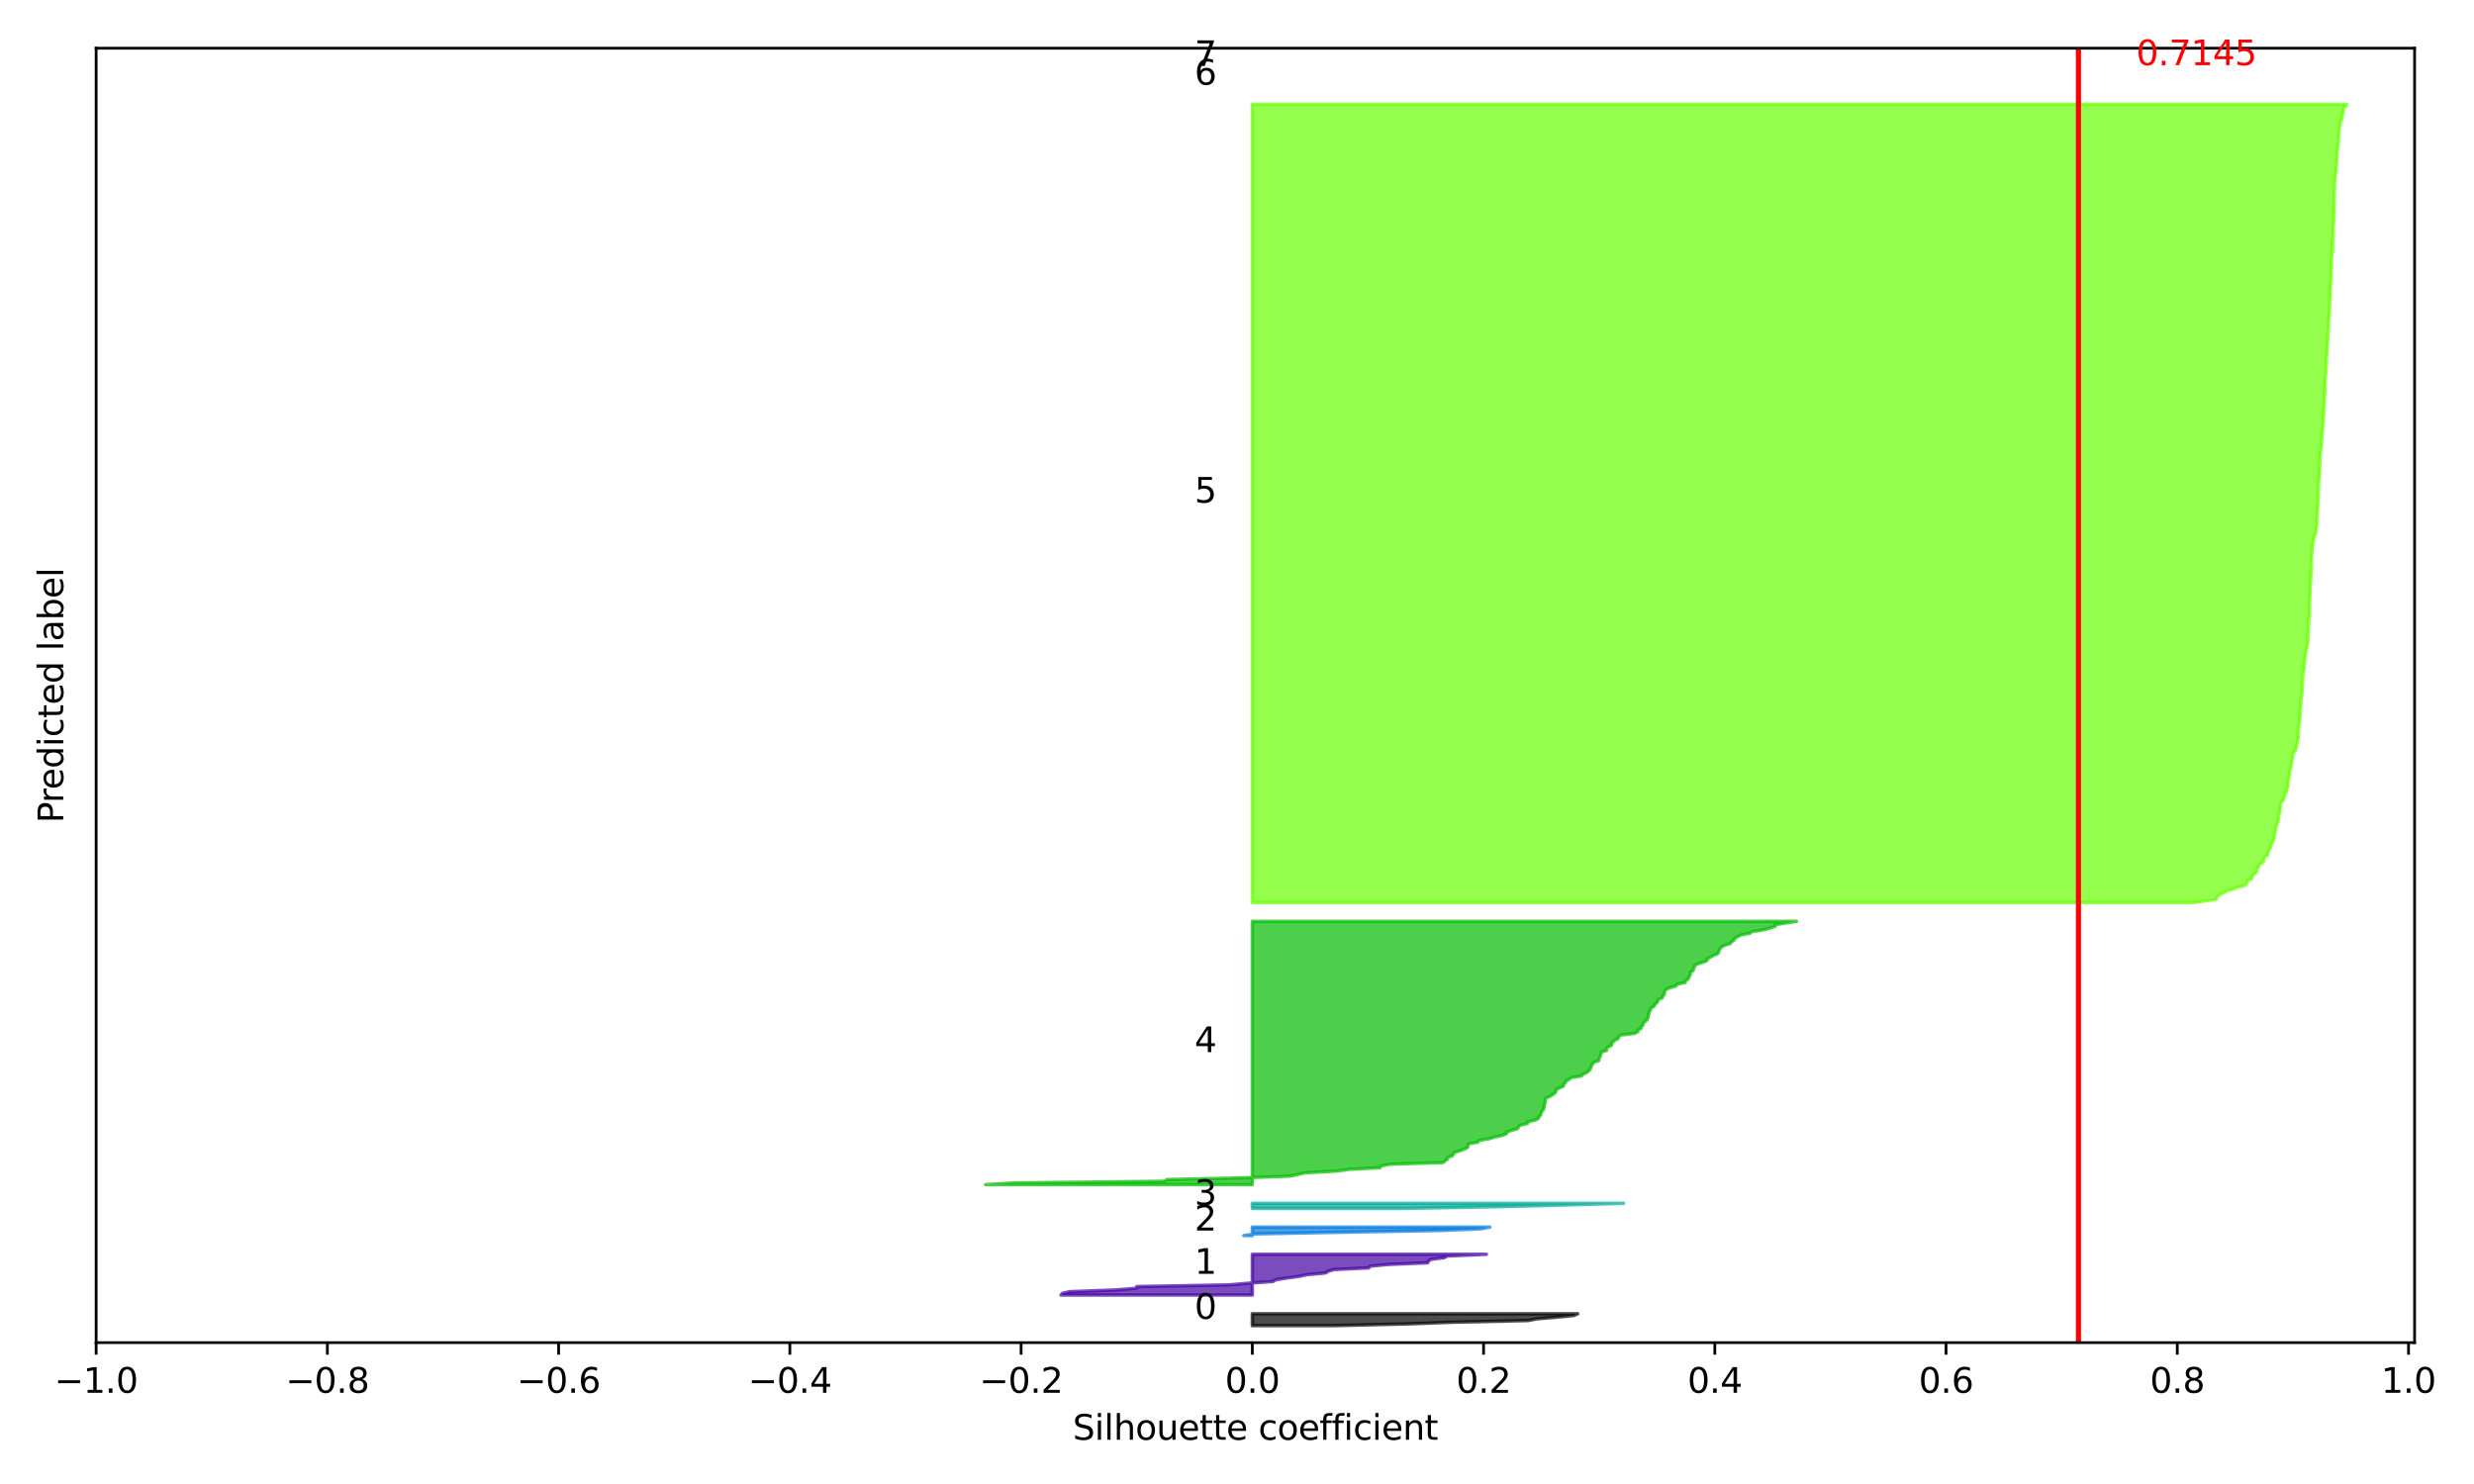 <?xml version="1.0" encoding="utf-8" standalone="no"?>
<!DOCTYPE svg PUBLIC "-//W3C//DTD SVG 1.1//EN"
  "http://www.w3.org/Graphics/SVG/1.1/DTD/svg11.dtd">
<svg xmlns:xlink="http://www.w3.org/1999/xlink" width="720pt" height="432pt" viewBox="0 0 720 432" xmlns="http://www.w3.org/2000/svg" version="1.1">
 <defs>
  <style type="text/css">*{stroke-linejoin: round; stroke-linecap: butt}</style>
 </defs>
 <g id="figure_1">
  <g id="patch_1">
   <path d="M 0 432 
L 720 432 
L 720 0 
L 0 0 
z
" style="fill: #ffffff"/>
  </g>
  <g id="axes_1">
   <g id="patch_2">
    <path d="M 27.978 390.844 
L 702.708 390.844 
L 702.708 14.033 
L 27.978 14.033 
z
" style="fill: #ffffff"/>
   </g>
   <g id="PolyCollection_1">
    <defs>
     <path id="m5c7cb64090" d="M 388.139 -46.101 
L 364.461 -46.101 
L 364.461 -46.596 
L 364.461 -47.09 
L 364.461 -47.585 
L 364.461 -48.079 
L 364.461 -48.574 
L 364.461 -49.068 
L 364.461 -49.563 
L 459.148 -49.563 
L 459.148 -49.563 
L 458.047 -49.068 
L 453.133 -48.574 
L 447.217 -48.079 
L 444.708 -47.585 
L 422.562 -47.09 
L 409.47 -46.596 
L 388.139 -46.101 
z
" style="stroke: #000000; stroke-opacity: 0.7"/>
    </defs>
    <g clip-path="url(#p68d37e7cca)">
     <use xlink:href="#m5c7cb64090" x="0" y="432" style="fill-opacity: 0.7; stroke: #000000; stroke-opacity: 0.7"/>
    </g>
   </g>
   <g id="PolyCollection_2">
    <defs>
     <path id="m900f502c5c" d="M 308.794 -55.002 
L 364.461 -55.002 
L 364.461 -55.497 
L 364.461 -55.991 
L 364.461 -56.486 
L 364.461 -56.98 
L 364.461 -57.475 
L 364.461 -57.969 
L 364.461 -58.464 
L 364.461 -58.958 
L 364.461 -59.453 
L 364.461 -59.947 
L 364.461 -60.442 
L 364.461 -60.936 
L 364.461 -61.431 
L 364.461 -61.925 
L 364.461 -62.42 
L 364.461 -62.914 
L 364.461 -63.409 
L 364.461 -63.903 
L 364.461 -64.398 
L 364.461 -64.892 
L 364.461 -65.387 
L 364.461 -65.881 
L 364.461 -66.376 
L 364.461 -66.87 
L 432.574 -66.87 
L 432.574 -66.87 
L 421.274 -66.376 
L 420.268 -65.881 
L 416.386 -65.387 
L 415.741 -64.892 
L 415.489 -64.398 
L 404.043 -63.903 
L 398.69 -63.409 
L 398.35 -62.914 
L 388.159 -62.42 
L 386.528 -61.925 
L 385.725 -61.431 
L 380.353 -60.936 
L 378.076 -60.442 
L 374.383 -59.947 
L 371.278 -59.453 
L 370.485 -58.958 
L 363.481 -58.464 
L 357.612 -57.969 
L 330.838 -57.475 
L 330.735 -56.98 
L 324.531 -56.486 
L 311.249 -55.991 
L 309.179 -55.497 
L 308.794 -55.002 
z
" style="stroke: #4300a2; stroke-opacity: 0.7"/>
    </defs>
    <g clip-path="url(#p68d37e7cca)">
     <use xlink:href="#m900f502c5c" x="0" y="432" style="fill: #4300a2; fill-opacity: 0.7; stroke: #4300a2; stroke-opacity: 0.7"/>
    </g>
   </g>
   <g id="PolyCollection_3">
    <defs>
     <path id="m934e9e444d" d="M 361.975 -72.31 
L 364.461 -72.31 
L 364.461 -72.804 
L 364.461 -73.299 
L 364.461 -73.793 
L 364.461 -74.288 
L 364.461 -74.782 
L 433.589 -74.782 
L 433.589 -74.782 
L 430.953 -74.288 
L 418.756 -73.793 
L 391.333 -73.299 
L 365.29 -72.804 
L 361.975 -72.31 
z
" style="stroke: #0078dd; stroke-opacity: 0.7"/>
    </defs>
    <g clip-path="url(#p68d37e7cca)">
     <use xlink:href="#m934e9e444d" x="0" y="432" style="fill: #0078dd; fill-opacity: 0.7; stroke: #0078dd; stroke-opacity: 0.7"/>
    </g>
   </g>
   <g id="PolyCollection_4">
    <defs>
     <path id="mf4ac797270" d="M 408.771 -80.222 
L 364.461 -80.222 
L 364.461 -80.716 
L 364.461 -81.211 
L 364.461 -81.705 
L 472.508 -81.705 
L 472.508 -81.705 
L 455.171 -81.211 
L 435.684 -80.716 
L 408.771 -80.222 
z
" style="stroke: #00aa98; stroke-opacity: 0.7"/>
    </defs>
    <g clip-path="url(#p68d37e7cca)">
     <use xlink:href="#mf4ac797270" x="0" y="432" style="fill: #00aa98; fill-opacity: 0.7; stroke: #00aa98; stroke-opacity: 0.7"/>
    </g>
   </g>
   <g id="PolyCollection_5">
    <defs>
     <path id="m59b4a20414" d="M 286.836 -87.145 
L 364.461 -87.145 
L 364.461 -87.639 
L 364.461 -88.134 
L 364.461 -88.628 
L 364.461 -89.123 
L 364.461 -89.617 
L 364.461 -90.112 
L 364.461 -90.606 
L 364.461 -91.101 
L 364.461 -91.595 
L 364.461 -92.09 
L 364.461 -92.584 
L 364.461 -93.079 
L 364.461 -93.573 
L 364.461 -94.068 
L 364.461 -94.562 
L 364.461 -95.057 
L 364.461 -95.551 
L 364.461 -96.046 
L 364.461 -96.54 
L 364.461 -97.035 
L 364.461 -97.529 
L 364.461 -98.024 
L 364.461 -98.519 
L 364.461 -99.013 
L 364.461 -99.508 
L 364.461 -100.002 
L 364.461 -100.497 
L 364.461 -100.991 
L 364.461 -101.486 
L 364.461 -101.98 
L 364.461 -102.475 
L 364.461 -102.969 
L 364.461 -103.464 
L 364.461 -103.958 
L 364.461 -104.453 
L 364.461 -104.947 
L 364.461 -105.442 
L 364.461 -105.936 
L 364.461 -106.431 
L 364.461 -106.925 
L 364.461 -107.42 
L 364.461 -107.914 
L 364.461 -108.409 
L 364.461 -108.903 
L 364.461 -109.398 
L 364.461 -109.892 
L 364.461 -110.387 
L 364.461 -110.881 
L 364.461 -111.376 
L 364.461 -111.87 
L 364.461 -112.365 
L 364.461 -112.859 
L 364.461 -113.354 
L 364.461 -113.848 
L 364.461 -114.343 
L 364.461 -114.837 
L 364.461 -115.332 
L 364.461 -115.826 
L 364.461 -116.321 
L 364.461 -116.815 
L 364.461 -117.31 
L 364.461 -117.804 
L 364.461 -118.299 
L 364.461 -118.793 
L 364.461 -119.288 
L 364.461 -119.782 
L 364.461 -120.277 
L 364.461 -120.771 
L 364.461 -121.266 
L 364.461 -121.76 
L 364.461 -122.255 
L 364.461 -122.749 
L 364.461 -123.244 
L 364.461 -123.738 
L 364.461 -124.233 
L 364.461 -124.727 
L 364.461 -125.222 
L 364.461 -125.716 
L 364.461 -126.211 
L 364.461 -126.705 
L 364.461 -127.2 
L 364.461 -127.694 
L 364.461 -128.189 
L 364.461 -128.683 
L 364.461 -129.178 
L 364.461 -129.672 
L 364.461 -130.167 
L 364.461 -130.661 
L 364.461 -131.156 
L 364.461 -131.65 
L 364.461 -132.145 
L 364.461 -132.639 
L 364.461 -133.134 
L 364.461 -133.628 
L 364.461 -134.123 
L 364.461 -134.617 
L 364.461 -135.112 
L 364.461 -135.606 
L 364.461 -136.101 
L 364.461 -136.595 
L 364.461 -137.09 
L 364.461 -137.584 
L 364.461 -138.079 
L 364.461 -138.573 
L 364.461 -139.068 
L 364.461 -139.562 
L 364.461 -140.057 
L 364.461 -140.551 
L 364.461 -141.046 
L 364.461 -141.54 
L 364.461 -142.035 
L 364.461 -142.529 
L 364.461 -143.024 
L 364.461 -143.518 
L 364.461 -144.013 
L 364.461 -144.507 
L 364.461 -145.002 
L 364.461 -145.496 
L 364.461 -145.991 
L 364.461 -146.485 
L 364.461 -146.98 
L 364.461 -147.474 
L 364.461 -147.969 
L 364.461 -148.463 
L 364.461 -148.958 
L 364.461 -149.452 
L 364.461 -149.947 
L 364.461 -150.441 
L 364.461 -150.936 
L 364.461 -151.43 
L 364.461 -151.925 
L 364.461 -152.419 
L 364.461 -152.914 
L 364.461 -153.408 
L 364.461 -153.903 
L 364.461 -154.397 
L 364.461 -154.892 
L 364.461 -155.386 
L 364.461 -155.881 
L 364.461 -156.375 
L 364.461 -156.87 
L 364.461 -157.364 
L 364.461 -157.859 
L 364.461 -158.353 
L 364.461 -158.848 
L 364.461 -159.342 
L 364.461 -159.837 
L 364.461 -160.331 
L 364.461 -160.826 
L 364.461 -161.32 
L 364.461 -161.815 
L 364.461 -162.309 
L 364.461 -162.804 
L 364.461 -163.298 
L 364.461 -163.793 
L 522.827 -163.793 
L 522.827 -163.793 
L 519.628 -163.298 
L 516.637 -162.804 
L 516.61 -162.309 
L 515.089 -161.815 
L 513.263 -161.32 
L 509.894 -160.826 
L 509.227 -160.331 
L 506.716 -159.837 
L 505.668 -159.342 
L 504.887 -158.848 
L 504.728 -158.353 
L 503.885 -157.859 
L 503.617 -157.364 
L 502.105 -156.87 
L 501.083 -156.375 
L 500.641 -155.881 
L 500.279 -155.386 
L 500.249 -154.892 
L 499.919 -154.397 
L 498.715 -153.903 
L 497.813 -153.408 
L 496.858 -152.914 
L 496.834 -152.419 
L 495.717 -151.925 
L 494.08 -151.43 
L 493.171 -150.936 
L 493.099 -150.441 
L 492.851 -149.947 
L 492.755 -149.452 
L 491.977 -148.958 
L 491.94 -148.463 
L 491.792 -147.969 
L 491.495 -147.474 
L 491.263 -146.98 
L 490.479 -146.485 
L 490.431 -145.991 
L 488.027 -145.496 
L 487.801 -145.002 
L 486.133 -144.507 
L 484.905 -144.013 
L 484.566 -143.518 
L 484.394 -143.024 
L 484.373 -142.529 
L 483.914 -142.035 
L 483.789 -141.54 
L 482.642 -141.046 
L 482.451 -140.551 
L 482.146 -140.057 
L 481.531 -139.562 
L 481.398 -139.068 
L 480.462 -138.573 
L 480.382 -138.079 
L 480.047 -137.584 
L 479.92 -137.09 
L 479.763 -136.595 
L 479.679 -136.101 
L 479.517 -135.606 
L 479.308 -135.112 
L 478.697 -134.617 
L 478.298 -134.123 
L 478.172 -133.628 
L 477.628 -133.134 
L 477.623 -132.639 
L 476.686 -132.145 
L 476.675 -131.65 
L 475.667 -131.156 
L 471.508 -130.661 
L 471.115 -130.167 
L 470.892 -129.672 
L 469.975 -129.178 
L 469.387 -128.683 
L 469.062 -128.189 
L 468.993 -127.694 
L 467.891 -127.2 
L 467.571 -126.705 
L 467.565 -126.211 
L 466.024 -125.716 
L 465.904 -125.222 
L 465.791 -124.727 
L 465.578 -124.233 
L 465.368 -123.738 
L 465.283 -123.244 
L 463.816 -122.749 
L 463.442 -122.255 
L 463.214 -121.76 
L 462.94 -121.266 
L 462.814 -120.771 
L 462.362 -120.277 
L 461.768 -119.782 
L 460.663 -119.288 
L 460.303 -118.793 
L 457.218 -118.299 
L 456.704 -117.804 
L 455.722 -117.31 
L 455.609 -116.815 
L 455.074 -116.321 
L 455.007 -115.826 
L 453.9 -115.332 
L 452.938 -114.837 
L 452.778 -114.343 
L 452.582 -113.848 
L 451.89 -113.354 
L 451.118 -112.859 
L 449.98 -112.365 
L 449.717 -111.87 
L 449.711 -111.376 
L 449.627 -110.881 
L 449.463 -110.387 
L 449.432 -109.892 
L 449.281 -109.398 
L 449.126 -108.903 
L 448.655 -108.409 
L 448.483 -107.914 
L 448.37 -107.42 
L 447.858 -106.925 
L 447.747 -106.431 
L 446.814 -105.936 
L 444.628 -105.442 
L 444.526 -104.947 
L 442.407 -104.453 
L 441.964 -103.958 
L 441.677 -103.464 
L 440.016 -102.969 
L 438.512 -102.475 
L 438.484 -101.98 
L 437.212 -101.486 
L 434.866 -100.991 
L 433.378 -100.497 
L 430.291 -100.002 
L 430.14 -99.508 
L 427.38 -99.013 
L 427.253 -98.519 
L 427.129 -98.024 
L 426.245 -97.529 
L 425.001 -97.035 
L 423.338 -96.54 
L 422.998 -96.046 
L 422.677 -95.551 
L 421.293 -95.057 
L 421.219 -94.562 
L 420.579 -94.068 
L 419.932 -93.573 
L 404.448 -93.079 
L 401.841 -92.584 
L 401.646 -92.09 
L 392.598 -91.595 
L 389.091 -91.101 
L 379.897 -90.606 
L 377.675 -90.112 
L 375.258 -89.617 
L 361.708 -89.123 
L 339.726 -88.628 
L 338.707 -88.134 
L 294.743 -87.639 
L 286.836 -87.145 
z
" style="stroke: #00bc00; stroke-opacity: 0.7"/>
    </defs>
    <g clip-path="url(#p68d37e7cca)">
     <use xlink:href="#m59b4a20414" x="0" y="432" style="fill: #00bc00; fill-opacity: 0.7; stroke: #00bc00; stroke-opacity: 0.7"/>
    </g>
   </g>
   <g id="PolyCollection_6">
    <defs>
     <path id="mb92b5b746e" d="M 638.19 -169.232 
L 364.461 -169.232 
L 364.461 -169.727 
L 364.461 -170.221 
L 364.461 -170.716 
L 364.461 -171.21 
L 364.461 -171.705 
L 364.461 -172.199 
L 364.461 -172.694 
L 364.461 -173.188 
L 364.461 -173.683 
L 364.461 -174.177 
L 364.461 -174.672 
L 364.461 -175.166 
L 364.461 -175.661 
L 364.461 -176.155 
L 364.461 -176.65 
L 364.461 -177.144 
L 364.461 -177.639 
L 364.461 -178.133 
L 364.461 -178.628 
L 364.461 -179.122 
L 364.461 -179.617 
L 364.461 -180.111 
L 364.461 -180.606 
L 364.461 -181.1 
L 364.461 -181.595 
L 364.461 -182.089 
L 364.461 -182.584 
L 364.461 -183.078 
L 364.461 -183.573 
L 364.461 -184.067 
L 364.461 -184.562 
L 364.461 -185.056 
L 364.461 -185.551 
L 364.461 -186.045 
L 364.461 -186.54 
L 364.461 -187.034 
L 364.461 -187.529 
L 364.461 -188.023 
L 364.461 -188.518 
L 364.461 -189.012 
L 364.461 -189.507 
L 364.461 -190.001 
L 364.461 -190.496 
L 364.461 -190.99 
L 364.461 -191.485 
L 364.461 -191.979 
L 364.461 -192.474 
L 364.461 -192.968 
L 364.461 -193.463 
L 364.461 -193.957 
L 364.461 -194.452 
L 364.461 -194.946 
L 364.461 -195.441 
L 364.461 -195.935 
L 364.461 -196.43 
L 364.461 -196.924 
L 364.461 -197.419 
L 364.461 -197.913 
L 364.461 -198.408 
L 364.461 -198.902 
L 364.461 -199.397 
L 364.461 -199.891 
L 364.461 -200.386 
L 364.461 -200.88 
L 364.461 -201.375 
L 364.461 -201.869 
L 364.461 -202.364 
L 364.461 -202.858 
L 364.461 -203.353 
L 364.461 -203.847 
L 364.461 -204.342 
L 364.461 -204.836 
L 364.461 -205.331 
L 364.461 -205.825 
L 364.461 -206.32 
L 364.461 -206.814 
L 364.461 -207.309 
L 364.461 -207.803 
L 364.461 -208.298 
L 364.461 -208.792 
L 364.461 -209.287 
L 364.461 -209.781 
L 364.461 -210.276 
L 364.461 -210.77 
L 364.461 -211.265 
L 364.461 -211.76 
L 364.461 -212.254 
L 364.461 -212.749 
L 364.461 -213.243 
L 364.461 -213.738 
L 364.461 -214.232 
L 364.461 -214.727 
L 364.461 -215.221 
L 364.461 -215.716 
L 364.461 -216.21 
L 364.461 -216.705 
L 364.461 -217.199 
L 364.461 -217.694 
L 364.461 -218.188 
L 364.461 -218.683 
L 364.461 -219.177 
L 364.461 -219.672 
L 364.461 -220.166 
L 364.461 -220.661 
L 364.461 -221.155 
L 364.461 -221.65 
L 364.461 -222.144 
L 364.461 -222.639 
L 364.461 -223.133 
L 364.461 -223.628 
L 364.461 -224.122 
L 364.461 -224.617 
L 364.461 -225.111 
L 364.461 -225.606 
L 364.461 -226.1 
L 364.461 -226.595 
L 364.461 -227.089 
L 364.461 -227.584 
L 364.461 -228.078 
L 364.461 -228.573 
L 364.461 -229.067 
L 364.461 -229.562 
L 364.461 -230.056 
L 364.461 -230.551 
L 364.461 -231.045 
L 364.461 -231.54 
L 364.461 -232.034 
L 364.461 -232.529 
L 364.461 -233.023 
L 364.461 -233.518 
L 364.461 -234.012 
L 364.461 -234.507 
L 364.461 -235.001 
L 364.461 -235.496 
L 364.461 -235.99 
L 364.461 -236.485 
L 364.461 -236.979 
L 364.461 -237.474 
L 364.461 -237.968 
L 364.461 -238.463 
L 364.461 -238.957 
L 364.461 -239.452 
L 364.461 -239.946 
L 364.461 -240.441 
L 364.461 -240.935 
L 364.461 -241.43 
L 364.461 -241.924 
L 364.461 -242.419 
L 364.461 -242.913 
L 364.461 -243.408 
L 364.461 -243.902 
L 364.461 -244.397 
L 364.461 -244.891 
L 364.461 -245.386 
L 364.461 -245.88 
L 364.461 -246.375 
L 364.461 -246.869 
L 364.461 -247.364 
L 364.461 -247.858 
L 364.461 -248.353 
L 364.461 -248.847 
L 364.461 -249.342 
L 364.461 -249.836 
L 364.461 -250.331 
L 364.461 -250.825 
L 364.461 -251.32 
L 364.461 -251.814 
L 364.461 -252.309 
L 364.461 -252.803 
L 364.461 -253.298 
L 364.461 -253.792 
L 364.461 -254.287 
L 364.461 -254.781 
L 364.461 -255.276 
L 364.461 -255.77 
L 364.461 -256.265 
L 364.461 -256.759 
L 364.461 -257.254 
L 364.461 -257.748 
L 364.461 -258.243 
L 364.461 -258.737 
L 364.461 -259.232 
L 364.461 -259.726 
L 364.461 -260.221 
L 364.461 -260.715 
L 364.461 -261.21 
L 364.461 -261.704 
L 364.461 -262.199 
L 364.461 -262.693 
L 364.461 -263.188 
L 364.461 -263.682 
L 364.461 -264.177 
L 364.461 -264.671 
L 364.461 -265.166 
L 364.461 -265.66 
L 364.461 -266.155 
L 364.461 -266.649 
L 364.461 -267.144 
L 364.461 -267.638 
L 364.461 -268.133 
L 364.461 -268.627 
L 364.461 -269.122 
L 364.461 -269.616 
L 364.461 -270.111 
L 364.461 -270.605 
L 364.461 -271.1 
L 364.461 -271.594 
L 364.461 -272.089 
L 364.461 -272.583 
L 364.461 -273.078 
L 364.461 -273.572 
L 364.461 -274.067 
L 364.461 -274.561 
L 364.461 -275.056 
L 364.461 -275.55 
L 364.461 -276.045 
L 364.461 -276.539 
L 364.461 -277.034 
L 364.461 -277.528 
L 364.461 -278.023 
L 364.461 -278.517 
L 364.461 -279.012 
L 364.461 -279.506 
L 364.461 -280.001 
L 364.461 -280.495 
L 364.461 -280.99 
L 364.461 -281.484 
L 364.461 -281.979 
L 364.461 -282.473 
L 364.461 -282.968 
L 364.461 -283.462 
L 364.461 -283.957 
L 364.461 -284.451 
L 364.461 -284.946 
L 364.461 -285.44 
L 364.461 -285.935 
L 364.461 -286.429 
L 364.461 -286.924 
L 364.461 -287.418 
L 364.461 -287.913 
L 364.461 -288.407 
L 364.461 -288.902 
L 364.461 -289.396 
L 364.461 -289.891 
L 364.461 -290.385 
L 364.461 -290.88 
L 364.461 -291.374 
L 364.461 -291.869 
L 364.461 -292.363 
L 364.461 -292.858 
L 364.461 -293.352 
L 364.461 -293.847 
L 364.461 -294.341 
L 364.461 -294.836 
L 364.461 -295.33 
L 364.461 -295.825 
L 364.461 -296.319 
L 364.461 -296.814 
L 364.461 -297.308 
L 364.461 -297.803 
L 364.461 -298.297 
L 364.461 -298.792 
L 364.461 -299.286 
L 364.461 -299.781 
L 364.461 -300.275 
L 364.461 -300.77 
L 364.461 -301.264 
L 364.461 -301.759 
L 364.461 -302.253 
L 364.461 -302.748 
L 364.461 -303.242 
L 364.461 -303.737 
L 364.461 -304.231 
L 364.461 -304.726 
L 364.461 -305.22 
L 364.461 -305.715 
L 364.461 -306.209 
L 364.461 -306.704 
L 364.461 -307.198 
L 364.461 -307.693 
L 364.461 -308.187 
L 364.461 -308.682 
L 364.461 -309.176 
L 364.461 -309.671 
L 364.461 -310.165 
L 364.461 -310.66 
L 364.461 -311.154 
L 364.461 -311.649 
L 364.461 -312.143 
L 364.461 -312.638 
L 364.461 -313.132 
L 364.461 -313.627 
L 364.461 -314.121 
L 364.461 -314.616 
L 364.461 -315.11 
L 364.461 -315.605 
L 364.461 -316.099 
L 364.461 -316.594 
L 364.461 -317.088 
L 364.461 -317.583 
L 364.461 -318.077 
L 364.461 -318.572 
L 364.461 -319.066 
L 364.461 -319.561 
L 364.461 -320.055 
L 364.461 -320.55 
L 364.461 -321.044 
L 364.461 -321.539 
L 364.461 -322.033 
L 364.461 -322.528 
L 364.461 -323.022 
L 364.461 -323.517 
L 364.461 -324.012 
L 364.461 -324.506 
L 364.461 -325.001 
L 364.461 -325.495 
L 364.461 -325.99 
L 364.461 -326.484 
L 364.461 -326.979 
L 364.461 -327.473 
L 364.461 -327.968 
L 364.461 -328.462 
L 364.461 -328.957 
L 364.461 -329.451 
L 364.461 -329.946 
L 364.461 -330.44 
L 364.461 -330.935 
L 364.461 -331.429 
L 364.461 -331.924 
L 364.461 -332.418 
L 364.461 -332.913 
L 364.461 -333.407 
L 364.461 -333.902 
L 364.461 -334.396 
L 364.461 -334.891 
L 364.461 -335.385 
L 364.461 -335.88 
L 364.461 -336.374 
L 364.461 -336.869 
L 364.461 -337.363 
L 364.461 -337.858 
L 364.461 -338.352 
L 364.461 -338.847 
L 364.461 -339.341 
L 364.461 -339.836 
L 364.461 -340.33 
L 364.461 -340.825 
L 364.461 -341.319 
L 364.461 -341.814 
L 364.461 -342.308 
L 364.461 -342.803 
L 364.461 -343.297 
L 364.461 -343.792 
L 364.461 -344.286 
L 364.461 -344.781 
L 364.461 -345.275 
L 364.461 -345.77 
L 364.461 -346.264 
L 364.461 -346.759 
L 364.461 -347.253 
L 364.461 -347.748 
L 364.461 -348.242 
L 364.461 -348.737 
L 364.461 -349.231 
L 364.461 -349.726 
L 364.461 -350.22 
L 364.461 -350.715 
L 364.461 -351.209 
L 364.461 -351.704 
L 364.461 -352.198 
L 364.461 -352.693 
L 364.461 -353.187 
L 364.461 -353.682 
L 364.461 -354.176 
L 364.461 -354.671 
L 364.461 -355.165 
L 364.461 -355.66 
L 364.461 -356.154 
L 364.461 -356.649 
L 364.461 -357.143 
L 364.461 -357.638 
L 364.461 -358.132 
L 364.461 -358.627 
L 364.461 -359.121 
L 364.461 -359.616 
L 364.461 -360.11 
L 364.461 -360.605 
L 364.461 -361.099 
L 364.461 -361.594 
L 364.461 -362.088 
L 364.461 -362.583 
L 364.461 -363.077 
L 364.461 -363.572 
L 364.461 -364.066 
L 364.461 -364.561 
L 364.461 -365.055 
L 364.461 -365.55 
L 364.461 -366.044 
L 364.461 -366.539 
L 364.461 -367.033 
L 364.461 -367.528 
L 364.461 -368.022 
L 364.461 -368.517 
L 364.461 -369.011 
L 364.461 -369.506 
L 364.461 -370 
L 364.461 -370.495 
L 364.461 -370.989 
L 364.461 -371.484 
L 364.461 -371.978 
L 364.461 -372.473 
L 364.461 -372.967 
L 364.461 -373.462 
L 364.461 -373.956 
L 364.461 -374.451 
L 364.461 -374.945 
L 364.461 -375.44 
L 364.461 -375.934 
L 364.461 -376.429 
L 364.461 -376.923 
L 364.461 -377.418 
L 364.461 -377.912 
L 364.461 -378.407 
L 364.461 -378.901 
L 364.461 -379.396 
L 364.461 -379.89 
L 364.461 -380.385 
L 364.461 -380.879 
L 364.461 -381.374 
L 364.461 -381.868 
L 364.461 -382.363 
L 364.461 -382.857 
L 364.461 -383.352 
L 364.461 -383.846 
L 364.461 -384.341 
L 364.461 -384.835 
L 364.461 -385.33 
L 364.461 -385.824 
L 364.461 -386.319 
L 364.461 -386.813 
L 364.461 -387.308 
L 364.461 -387.802 
L 364.461 -388.297 
L 364.461 -388.791 
L 364.461 -389.286 
L 364.461 -389.78 
L 364.461 -390.275 
L 364.461 -390.769 
L 364.461 -391.264 
L 364.461 -391.758 
L 364.461 -392.253 
L 364.461 -392.747 
L 364.461 -393.242 
L 364.461 -393.736 
L 364.461 -394.231 
L 364.461 -394.725 
L 364.461 -395.22 
L 364.461 -395.714 
L 364.461 -396.209 
L 364.461 -396.703 
L 364.461 -397.198 
L 364.461 -397.692 
L 364.461 -398.187 
L 364.461 -398.681 
L 364.461 -399.176 
L 364.461 -399.67 
L 364.461 -400.165 
L 364.461 -400.659 
L 364.461 -401.154 
L 364.461 -401.648 
L 682.905 -401.648 
L 682.905 -401.648 
L 682.794 -401.154 
L 682.12 -400.659 
L 682.019 -400.165 
L 681.991 -399.67 
L 681.844 -399.176 
L 681.835 -398.681 
L 681.598 -398.187 
L 681.587 -397.692 
L 681.53 -397.198 
L 681.154 -396.703 
L 681.02 -396.209 
L 680.996 -395.714 
L 680.863 -395.22 
L 680.828 -394.725 
L 680.768 -394.231 
L 680.741 -393.736 
L 680.713 -393.242 
L 680.677 -392.747 
L 680.573 -392.253 
L 680.553 -391.758 
L 680.527 -391.264 
L 680.522 -390.769 
L 680.506 -390.275 
L 680.441 -389.78 
L 680.429 -389.286 
L 680.421 -388.791 
L 680.155 -388.297 
L 680.153 -387.802 
L 680.12 -387.308 
L 680.099 -386.813 
L 680.081 -386.319 
L 680.074 -385.824 
L 680.056 -385.33 
L 680.016 -384.835 
L 679.987 -384.341 
L 679.938 -383.846 
L 679.907 -383.352 
L 679.892 -382.857 
L 679.882 -382.363 
L 679.834 -381.868 
L 679.66 -381.374 
L 679.603 -380.879 
L 679.556 -380.385 
L 679.507 -379.89 
L 679.485 -379.396 
L 679.452 -378.901 
L 679.434 -378.407 
L 679.411 -377.912 
L 679.411 -377.418 
L 679.405 -376.923 
L 679.388 -376.429 
L 679.374 -375.934 
L 679.357 -375.44 
L 679.346 -374.945 
L 679.323 -374.451 
L 679.306 -373.956 
L 679.303 -373.462 
L 679.301 -372.967 
L 679.287 -372.473 
L 679.286 -371.978 
L 679.272 -371.484 
L 679.27 -370.989 
L 679.264 -370.495 
L 679.262 -370 
L 679.242 -369.506 
L 679.224 -369.011 
L 679.206 -368.517 
L 679.178 -368.022 
L 679.167 -367.528 
L 679.142 -367.033 
L 679.091 -366.539 
L 679.021 -366.044 
L 679.018 -365.55 
L 679.007 -365.055 
L 679.003 -364.561 
L 678.991 -364.066 
L 678.981 -363.572 
L 678.945 -363.077 
L 678.936 -362.583 
L 678.929 -362.088 
L 678.883 -361.594 
L 678.875 -361.099 
L 678.874 -360.605 
L 678.849 -360.11 
L 678.844 -359.616 
L 678.826 -359.121 
L 678.798 -358.627 
L 678.665 -358.132 
L 678.651 -357.638 
L 678.577 -357.143 
L 678.565 -356.649 
L 678.557 -356.154 
L 678.552 -355.66 
L 678.528 -355.165 
L 678.51 -354.671 
L 678.492 -354.176 
L 678.489 -353.682 
L 678.47 -353.187 
L 678.445 -352.693 
L 678.422 -352.198 
L 678.417 -351.704 
L 678.405 -351.209 
L 678.396 -350.715 
L 678.299 -350.22 
L 678.288 -349.726 
L 678.267 -349.231 
L 678.242 -348.737 
L 678.229 -348.242 
L 678.186 -347.748 
L 678.167 -347.253 
L 678.145 -346.759 
L 678.128 -346.264 
L 678.102 -345.77 
L 678.094 -345.275 
L 678.035 -344.781 
L 678.005 -344.286 
L 677.979 -343.792 
L 677.975 -343.297 
L 677.956 -342.803 
L 677.948 -342.308 
L 677.912 -341.814 
L 677.895 -341.319 
L 677.86 -340.825 
L 677.841 -340.33 
L 677.825 -339.836 
L 677.76 -339.341 
L 677.698 -338.847 
L 677.671 -338.352 
L 677.663 -337.858 
L 677.655 -337.363 
L 677.649 -336.869 
L 677.628 -336.374 
L 677.622 -335.88 
L 677.547 -335.385 
L 677.489 -334.891 
L 677.479 -334.396 
L 677.465 -333.902 
L 677.457 -333.407 
L 677.395 -332.913 
L 677.376 -332.418 
L 677.347 -331.924 
L 677.341 -331.429 
L 677.274 -330.935 
L 677.263 -330.44 
L 677.246 -329.946 
L 677.214 -329.451 
L 677.198 -328.957 
L 677.097 -328.462 
L 677.08 -327.968 
L 677.078 -327.473 
L 677.065 -326.979 
L 677.04 -326.484 
L 677.017 -325.99 
L 677.009 -325.495 
L 676.995 -325.001 
L 676.948 -324.506 
L 676.937 -324.012 
L 676.924 -323.517 
L 676.811 -323.022 
L 676.74 -322.528 
L 676.713 -322.033 
L 676.71 -321.539 
L 676.706 -321.044 
L 676.684 -320.55 
L 676.665 -320.055 
L 676.655 -319.561 
L 676.651 -319.066 
L 676.624 -318.572 
L 676.612 -318.077 
L 676.579 -317.583 
L 676.529 -317.088 
L 676.521 -316.594 
L 676.458 -316.099 
L 676.45 -315.605 
L 676.428 -315.11 
L 676.414 -314.616 
L 676.395 -314.121 
L 676.388 -313.627 
L 676.342 -313.132 
L 676.331 -312.638 
L 676.302 -312.143 
L 676.297 -311.649 
L 676.23 -311.154 
L 676.222 -310.66 
L 676.2 -310.165 
L 676.182 -309.671 
L 676.114 -309.176 
L 676.09 -308.682 
L 676.041 -308.187 
L 675.98 -307.693 
L 675.958 -307.198 
L 675.925 -306.704 
L 675.899 -306.209 
L 675.804 -305.715 
L 675.774 -305.22 
L 675.715 -304.726 
L 675.664 -304.231 
L 675.659 -303.737 
L 675.625 -303.242 
L 675.603 -302.748 
L 675.601 -302.253 
L 675.54 -301.759 
L 675.458 -301.264 
L 675.409 -300.77 
L 675.287 -300.275 
L 675.279 -299.781 
L 675.255 -299.286 
L 675.244 -298.792 
L 675.21 -298.297 
L 675.19 -297.803 
L 675.141 -297.308 
L 675.136 -296.814 
L 675.119 -296.319 
L 675.118 -295.825 
L 675.048 -295.33 
L 675.044 -294.836 
L 675.043 -294.341 
L 675.026 -293.847 
L 675.009 -293.352 
L 674.857 -292.858 
L 674.841 -292.363 
L 674.831 -291.869 
L 674.794 -291.374 
L 674.779 -290.88 
L 674.772 -290.385 
L 674.725 -289.891 
L 674.706 -289.396 
L 674.698 -288.902 
L 674.691 -288.407 
L 674.667 -287.913 
L 674.659 -287.418 
L 674.644 -286.924 
L 674.619 -286.429 
L 674.592 -285.935 
L 674.585 -285.44 
L 674.537 -284.946 
L 674.533 -284.451 
L 674.499 -283.957 
L 674.484 -283.462 
L 674.42 -282.968 
L 674.403 -282.473 
L 674.383 -281.979 
L 674.349 -281.484 
L 674.321 -280.99 
L 674.317 -280.495 
L 674.263 -280.001 
L 674.252 -279.506 
L 674.233 -279.012 
L 674.161 -278.517 
L 674.082 -278.023 
L 674.021 -277.528 
L 673.97 -277.034 
L 673.817 -276.539 
L 673.599 -276.045 
L 673.406 -275.55 
L 673.345 -275.056 
L 673.302 -274.561 
L 673.114 -274.067 
L 673.068 -273.572 
L 673.05 -273.078 
L 672.931 -272.583 
L 672.897 -272.089 
L 672.879 -271.594 
L 672.868 -271.1 
L 672.789 -270.605 
L 672.774 -270.111 
L 672.729 -269.616 
L 672.679 -269.122 
L 672.668 -268.627 
L 672.665 -268.133 
L 672.665 -267.638 
L 672.644 -267.144 
L 672.63 -266.649 
L 672.621 -266.155 
L 672.591 -265.66 
L 672.539 -265.166 
L 672.528 -264.671 
L 672.511 -264.177 
L 672.503 -263.682 
L 672.484 -263.188 
L 672.475 -262.693 
L 672.358 -262.199 
L 672.332 -261.704 
L 672.332 -261.21 
L 672.328 -260.715 
L 672.309 -260.221 
L 672.29 -259.726 
L 672.288 -259.232 
L 672.269 -258.737 
L 672.256 -258.243 
L 672.198 -257.748 
L 672.192 -257.254 
L 672.171 -256.759 
L 672.136 -256.265 
L 672.133 -255.77 
L 672.131 -255.276 
L 672.13 -254.781 
L 672.087 -254.287 
L 672.086 -253.792 
L 672.077 -253.298 
L 672.073 -252.803 
L 672.035 -252.309 
L 671.951 -251.814 
L 671.914 -251.32 
L 671.907 -250.825 
L 671.895 -250.331 
L 671.858 -249.836 
L 671.809 -249.342 
L 671.805 -248.847 
L 671.789 -248.353 
L 671.746 -247.858 
L 671.736 -247.364 
L 671.73 -246.869 
L 671.694 -246.375 
L 671.685 -245.88 
L 671.666 -245.386 
L 671.606 -244.891 
L 671.521 -244.397 
L 671.435 -243.902 
L 671.309 -243.408 
L 671.223 -242.913 
L 671.075 -242.419 
L 670.984 -241.924 
L 670.955 -241.43 
L 670.826 -240.935 
L 670.806 -240.441 
L 670.754 -239.946 
L 670.724 -239.452 
L 670.672 -238.957 
L 670.606 -238.463 
L 670.547 -237.968 
L 670.539 -237.474 
L 670.518 -236.979 
L 670.304 -236.485 
L 670.25 -235.99 
L 670.178 -235.496 
L 670.175 -235.001 
L 670.154 -234.507 
L 670.138 -234.012 
L 670.127 -233.518 
L 670.108 -233.023 
L 670.006 -232.529 
L 669.984 -232.034 
L 669.983 -231.54 
L 669.981 -231.045 
L 669.96 -230.551 
L 669.954 -230.056 
L 669.891 -229.562 
L 669.778 -229.067 
L 669.651 -228.573 
L 669.649 -228.078 
L 669.648 -227.584 
L 669.602 -227.089 
L 669.602 -226.595 
L 669.583 -226.1 
L 669.526 -225.606 
L 669.413 -225.111 
L 669.412 -224.617 
L 669.406 -224.122 
L 669.376 -223.628 
L 669.306 -223.133 
L 669.306 -222.639 
L 669.266 -222.144 
L 669.194 -221.65 
L 669.106 -221.155 
L 668.998 -220.661 
L 668.983 -220.166 
L 668.939 -219.672 
L 668.929 -219.177 
L 668.915 -218.683 
L 668.903 -218.188 
L 668.854 -217.694 
L 668.804 -217.199 
L 668.762 -216.705 
L 668.589 -216.21 
L 668.549 -215.716 
L 668.393 -215.221 
L 668.358 -214.727 
L 668.166 -214.232 
L 668.164 -213.738 
L 667.737 -213.243 
L 667.458 -212.749 
L 667.238 -212.254 
L 667.236 -211.76 
L 667.176 -211.265 
L 667.008 -210.77 
L 666.934 -210.276 
L 666.877 -209.781 
L 666.787 -209.287 
L 666.721 -208.792 
L 666.65 -208.298 
L 666.421 -207.803 
L 666.37 -207.309 
L 666.338 -206.814 
L 666.189 -206.32 
L 666.16 -205.825 
L 666.059 -205.331 
L 666.037 -204.836 
L 665.878 -204.342 
L 665.86 -203.847 
L 665.85 -203.353 
L 665.68 -202.858 
L 665.587 -202.364 
L 665.369 -201.869 
L 665.321 -201.375 
L 664.992 -200.88 
L 664.83 -200.386 
L 664.758 -199.891 
L 664.625 -199.397 
L 664.352 -198.902 
L 663.736 -198.408 
L 663.708 -197.913 
L 663.697 -197.419 
L 663.623 -196.924 
L 663.54 -196.43 
L 663.522 -195.935 
L 663.521 -195.441 
L 663.183 -194.946 
L 663.18 -194.452 
L 663.157 -193.957 
L 663.061 -193.463 
L 662.975 -192.968 
L 662.763 -192.474 
L 662.64 -191.979 
L 662.47 -191.485 
L 662.329 -190.99 
L 662.32 -190.496 
L 662.137 -190.001 
L 662.075 -189.507 
L 661.92 -189.012 
L 661.861 -188.518 
L 661.804 -188.023 
L 661.72 -187.529 
L 661.488 -187.034 
L 661.136 -186.54 
L 660.947 -186.045 
L 660.919 -185.551 
L 660.698 -185.056 
L 660.414 -184.562 
L 660.096 -184.067 
L 659.982 -183.573 
L 659.933 -183.078 
L 659.129 -182.584 
L 658.885 -182.089 
L 658.794 -181.595 
L 658.706 -181.1 
L 657.968 -180.606 
L 657.399 -180.111 
L 657.346 -179.617 
L 656.902 -179.122 
L 656.839 -178.628 
L 656.731 -178.133 
L 656.038 -177.639 
L 655.575 -177.144 
L 655.4 -176.65 
L 655.273 -176.155 
L 654.061 -175.661 
L 654.029 -175.166 
L 653.649 -174.672 
L 653.209 -174.177 
L 650.958 -173.683 
L 649.979 -173.188 
L 648.104 -172.694 
L 647.301 -172.199 
L 646.195 -171.705 
L 645.529 -171.21 
L 645.137 -170.716 
L 644.987 -170.221 
L 641.756 -169.727 
L 638.19 -169.232 
z
" style="stroke: #67ff00; stroke-opacity: 0.7"/>
    </defs>
    <g clip-path="url(#p68d37e7cca)">
     <use xlink:href="#mb92b5b746e" x="0" y="432" style="fill: #67ff00; fill-opacity: 0.7; stroke: #67ff00; stroke-opacity: 0.7"/>
    </g>
   </g>
   <g id="PolyCollection_7">
    <defs>
     <path id="m237e4f0845" d="M 364.461 -407.088 
L 364.461 -407.088 
L 364.461 -407.088 
L 364.461 -407.088 
z
" style="stroke: #ffc900; stroke-opacity: 0.7"/>
    </defs>
    <g clip-path="url(#p68d37e7cca)">
     <use xlink:href="#m237e4f0845" x="0" y="432" style="fill: #ffc900; fill-opacity: 0.7; stroke: #ffc900; stroke-opacity: 0.7"/>
    </g>
   </g>
   <g id="PolyCollection_8">
    <defs>
     <path id="mbeef40b87a" d="M 364.461 -412.527 
L 364.461 -412.527 
L 364.461 -412.527 
L 364.461 -412.527 
z
" style="stroke: #ec0000; stroke-opacity: 0.7"/>
    </defs>
    <g clip-path="url(#p68d37e7cca)">
     <use xlink:href="#mbeef40b87a" x="0" y="432" style="fill: #ec0000; fill-opacity: 0.7; stroke: #ec0000; stroke-opacity: 0.7"/>
    </g>
   </g>
   <g id="matplotlib.axis_1">
    <g id="xtick_1">
     <g id="line2d_1">
      <defs>
       <path id="m219198e743" d="M 0 0 
L 0 3.5 
" style="stroke: #000000; stroke-width: 0.8"/>
      </defs>
      <g>
       <use xlink:href="#m219198e743" x="27.978" y="390.844" style="stroke: #000000; stroke-width: 0.8"/>
      </g>
     </g>
     <g id="text_1">
      <!-- −1.0 -->
      <g transform="translate(15.837 405.442) scale(0.1 -0.1)">
       <defs>
        <path id="DejaVuSans-2212" d="M 678 2272 
L 4684 2272 
L 4684 1741 
L 678 1741 
L 678 2272 
z
" transform="scale(0.016)"/>
        <path id="DejaVuSans-31" d="M 794 531 
L 1825 531 
L 1825 4091 
L 703 3866 
L 703 4441 
L 1819 4666 
L 2450 4666 
L 2450 531 
L 3481 531 
L 3481 0 
L 794 0 
L 794 531 
z
" transform="scale(0.016)"/>
        <path id="DejaVuSans-2e" d="M 684 794 
L 1344 794 
L 1344 0 
L 684 0 
L 684 794 
z
" transform="scale(0.016)"/>
        <path id="DejaVuSans-30" d="M 2034 4250 
Q 1547 4250 1301 3770 
Q 1056 3291 1056 2328 
Q 1056 1369 1301 889 
Q 1547 409 2034 409 
Q 2525 409 2770 889 
Q 3016 1369 3016 2328 
Q 3016 3291 2770 3770 
Q 2525 4250 2034 4250 
z
M 2034 4750 
Q 2819 4750 3233 4129 
Q 3647 3509 3647 2328 
Q 3647 1150 3233 529 
Q 2819 -91 2034 -91 
Q 1250 -91 836 529 
Q 422 1150 422 2328 
Q 422 3509 836 4129 
Q 1250 4750 2034 4750 
z
" transform="scale(0.016)"/>
       </defs>
       <use xlink:href="#DejaVuSans-2212"/>
       <use xlink:href="#DejaVuSans-31" x="83.789"/>
       <use xlink:href="#DejaVuSans-2e" x="147.412"/>
       <use xlink:href="#DejaVuSans-30" x="179.199"/>
      </g>
     </g>
    </g>
    <g id="xtick_2">
     <g id="line2d_2">
      <g>
       <use xlink:href="#m219198e743" x="95.275" y="390.844" style="stroke: #000000; stroke-width: 0.8"/>
      </g>
     </g>
     <g id="text_2">
      <!-- −0.8 -->
      <g transform="translate(83.133 405.442) scale(0.1 -0.1)">
       <defs>
        <path id="DejaVuSans-38" d="M 2034 2216 
Q 1584 2216 1326 1975 
Q 1069 1734 1069 1313 
Q 1069 891 1326 650 
Q 1584 409 2034 409 
Q 2484 409 2743 651 
Q 3003 894 3003 1313 
Q 3003 1734 2745 1975 
Q 2488 2216 2034 2216 
z
M 1403 2484 
Q 997 2584 770 2862 
Q 544 3141 544 3541 
Q 544 4100 942 4425 
Q 1341 4750 2034 4750 
Q 2731 4750 3128 4425 
Q 3525 4100 3525 3541 
Q 3525 3141 3298 2862 
Q 3072 2584 2669 2484 
Q 3125 2378 3379 2068 
Q 3634 1759 3634 1313 
Q 3634 634 3220 271 
Q 2806 -91 2034 -91 
Q 1263 -91 848 271 
Q 434 634 434 1313 
Q 434 1759 690 2068 
Q 947 2378 1403 2484 
z
M 1172 3481 
Q 1172 3119 1398 2916 
Q 1625 2713 2034 2713 
Q 2441 2713 2670 2916 
Q 2900 3119 2900 3481 
Q 2900 3844 2670 4047 
Q 2441 4250 2034 4250 
Q 1625 4250 1398 4047 
Q 1172 3844 1172 3481 
z
" transform="scale(0.016)"/>
       </defs>
       <use xlink:href="#DejaVuSans-2212"/>
       <use xlink:href="#DejaVuSans-30" x="83.789"/>
       <use xlink:href="#DejaVuSans-2e" x="147.412"/>
       <use xlink:href="#DejaVuSans-38" x="179.199"/>
      </g>
     </g>
    </g>
    <g id="xtick_3">
     <g id="line2d_3">
      <g>
       <use xlink:href="#m219198e743" x="162.571" y="390.844" style="stroke: #000000; stroke-width: 0.8"/>
      </g>
     </g>
     <g id="text_3">
      <!-- −0.6 -->
      <g transform="translate(150.43 405.442) scale(0.1 -0.1)">
       <defs>
        <path id="DejaVuSans-36" d="M 2113 2584 
Q 1688 2584 1439 2293 
Q 1191 2003 1191 1497 
Q 1191 994 1439 701 
Q 1688 409 2113 409 
Q 2538 409 2786 701 
Q 3034 994 3034 1497 
Q 3034 2003 2786 2293 
Q 2538 2584 2113 2584 
z
M 3366 4563 
L 3366 3988 
Q 3128 4100 2886 4159 
Q 2644 4219 2406 4219 
Q 1781 4219 1451 3797 
Q 1122 3375 1075 2522 
Q 1259 2794 1537 2939 
Q 1816 3084 2150 3084 
Q 2853 3084 3261 2657 
Q 3669 2231 3669 1497 
Q 3669 778 3244 343 
Q 2819 -91 2113 -91 
Q 1303 -91 875 529 
Q 447 1150 447 2328 
Q 447 3434 972 4092 
Q 1497 4750 2381 4750 
Q 2619 4750 2861 4703 
Q 3103 4656 3366 4563 
z
" transform="scale(0.016)"/>
       </defs>
       <use xlink:href="#DejaVuSans-2212"/>
       <use xlink:href="#DejaVuSans-30" x="83.789"/>
       <use xlink:href="#DejaVuSans-2e" x="147.412"/>
       <use xlink:href="#DejaVuSans-36" x="179.199"/>
      </g>
     </g>
    </g>
    <g id="xtick_4">
     <g id="line2d_4">
      <g>
       <use xlink:href="#m219198e743" x="229.868" y="390.844" style="stroke: #000000; stroke-width: 0.8"/>
      </g>
     </g>
     <g id="text_4">
      <!-- −0.4 -->
      <g transform="translate(217.726 405.442) scale(0.1 -0.1)">
       <defs>
        <path id="DejaVuSans-34" d="M 2419 4116 
L 825 1625 
L 2419 1625 
L 2419 4116 
z
M 2253 4666 
L 3047 4666 
L 3047 1625 
L 3713 1625 
L 3713 1100 
L 3047 1100 
L 3047 0 
L 2419 0 
L 2419 1100 
L 313 1100 
L 313 1709 
L 2253 4666 
z
" transform="scale(0.016)"/>
       </defs>
       <use xlink:href="#DejaVuSans-2212"/>
       <use xlink:href="#DejaVuSans-30" x="83.789"/>
       <use xlink:href="#DejaVuSans-2e" x="147.412"/>
       <use xlink:href="#DejaVuSans-34" x="179.199"/>
      </g>
     </g>
    </g>
    <g id="xtick_5">
     <g id="line2d_5">
      <g>
       <use xlink:href="#m219198e743" x="297.164" y="390.844" style="stroke: #000000; stroke-width: 0.8"/>
      </g>
     </g>
     <g id="text_5">
      <!-- −0.2 -->
      <g transform="translate(285.023 405.442) scale(0.1 -0.1)">
       <defs>
        <path id="DejaVuSans-32" d="M 1228 531 
L 3431 531 
L 3431 0 
L 469 0 
L 469 531 
Q 828 903 1448 1529 
Q 2069 2156 2228 2338 
Q 2531 2678 2651 2914 
Q 2772 3150 2772 3378 
Q 2772 3750 2511 3984 
Q 2250 4219 1831 4219 
Q 1534 4219 1204 4116 
Q 875 4013 500 3803 
L 500 4441 
Q 881 4594 1212 4672 
Q 1544 4750 1819 4750 
Q 2544 4750 2975 4387 
Q 3406 4025 3406 3419 
Q 3406 3131 3298 2873 
Q 3191 2616 2906 2266 
Q 2828 2175 2409 1742 
Q 1991 1309 1228 531 
z
" transform="scale(0.016)"/>
       </defs>
       <use xlink:href="#DejaVuSans-2212"/>
       <use xlink:href="#DejaVuSans-30" x="83.789"/>
       <use xlink:href="#DejaVuSans-2e" x="147.412"/>
       <use xlink:href="#DejaVuSans-32" x="179.199"/>
      </g>
     </g>
    </g>
    <g id="xtick_6">
     <g id="line2d_6">
      <g>
       <use xlink:href="#m219198e743" x="364.461" y="390.844" style="stroke: #000000; stroke-width: 0.8"/>
      </g>
     </g>
     <g id="text_6">
      <!-- 0.0 -->
      <g transform="translate(356.509 405.442) scale(0.1 -0.1)">
       <use xlink:href="#DejaVuSans-30"/>
       <use xlink:href="#DejaVuSans-2e" x="63.623"/>
       <use xlink:href="#DejaVuSans-30" x="95.41"/>
      </g>
     </g>
    </g>
    <g id="xtick_7">
     <g id="line2d_7">
      <g>
       <use xlink:href="#m219198e743" x="431.757" y="390.844" style="stroke: #000000; stroke-width: 0.8"/>
      </g>
     </g>
     <g id="text_7">
      <!-- 0.2 -->
      <g transform="translate(423.806 405.442) scale(0.1 -0.1)">
       <use xlink:href="#DejaVuSans-30"/>
       <use xlink:href="#DejaVuSans-2e" x="63.623"/>
       <use xlink:href="#DejaVuSans-32" x="95.41"/>
      </g>
     </g>
    </g>
    <g id="xtick_8">
     <g id="line2d_8">
      <g>
       <use xlink:href="#m219198e743" x="499.054" y="390.844" style="stroke: #000000; stroke-width: 0.8"/>
      </g>
     </g>
     <g id="text_8">
      <!-- 0.4 -->
      <g transform="translate(491.102 405.442) scale(0.1 -0.1)">
       <use xlink:href="#DejaVuSans-30"/>
       <use xlink:href="#DejaVuSans-2e" x="63.623"/>
       <use xlink:href="#DejaVuSans-34" x="95.41"/>
      </g>
     </g>
    </g>
    <g id="xtick_9">
     <g id="line2d_9">
      <g>
       <use xlink:href="#m219198e743" x="566.35" y="390.844" style="stroke: #000000; stroke-width: 0.8"/>
      </g>
     </g>
     <g id="text_9">
      <!-- 0.6 -->
      <g transform="translate(558.399 405.442) scale(0.1 -0.1)">
       <use xlink:href="#DejaVuSans-30"/>
       <use xlink:href="#DejaVuSans-2e" x="63.623"/>
       <use xlink:href="#DejaVuSans-36" x="95.41"/>
      </g>
     </g>
    </g>
    <g id="xtick_10">
     <g id="line2d_10">
      <g>
       <use xlink:href="#m219198e743" x="633.647" y="390.844" style="stroke: #000000; stroke-width: 0.8"/>
      </g>
     </g>
     <g id="text_10">
      <!-- 0.8 -->
      <g transform="translate(625.695 405.442) scale(0.1 -0.1)">
       <use xlink:href="#DejaVuSans-30"/>
       <use xlink:href="#DejaVuSans-2e" x="63.623"/>
       <use xlink:href="#DejaVuSans-38" x="95.41"/>
      </g>
     </g>
    </g>
    <g id="xtick_11">
     <g id="line2d_11">
      <g>
       <use xlink:href="#m219198e743" x="700.943" y="390.844" style="stroke: #000000; stroke-width: 0.8"/>
      </g>
     </g>
     <g id="text_11">
      <!-- 1.0 -->
      <g transform="translate(692.991 405.442) scale(0.1 -0.1)">
       <use xlink:href="#DejaVuSans-31"/>
       <use xlink:href="#DejaVuSans-2e" x="63.623"/>
       <use xlink:href="#DejaVuSans-30" x="95.41"/>
      </g>
     </g>
    </g>
    <g id="text_12">
     <!-- Silhouette coefficient -->
     <g transform="translate(312.193 419.12) scale(0.1 -0.1)">
      <defs>
       <path id="DejaVuSans-53" d="M 3425 4513 
L 3425 3897 
Q 3066 4069 2747 4153 
Q 2428 4238 2131 4238 
Q 1616 4238 1336 4038 
Q 1056 3838 1056 3469 
Q 1056 3159 1242 3001 
Q 1428 2844 1947 2747 
L 2328 2669 
Q 3034 2534 3370 2195 
Q 3706 1856 3706 1288 
Q 3706 609 3251 259 
Q 2797 -91 1919 -91 
Q 1588 -91 1214 -16 
Q 841 59 441 206 
L 441 856 
Q 825 641 1194 531 
Q 1563 422 1919 422 
Q 2459 422 2753 634 
Q 3047 847 3047 1241 
Q 3047 1584 2836 1778 
Q 2625 1972 2144 2069 
L 1759 2144 
Q 1053 2284 737 2584 
Q 422 2884 422 3419 
Q 422 4038 858 4394 
Q 1294 4750 2059 4750 
Q 2388 4750 2728 4690 
Q 3069 4631 3425 4513 
z
" transform="scale(0.016)"/>
       <path id="DejaVuSans-69" d="M 603 3500 
L 1178 3500 
L 1178 0 
L 603 0 
L 603 3500 
z
M 603 4863 
L 1178 4863 
L 1178 4134 
L 603 4134 
L 603 4863 
z
" transform="scale(0.016)"/>
       <path id="DejaVuSans-6c" d="M 603 4863 
L 1178 4863 
L 1178 0 
L 603 0 
L 603 4863 
z
" transform="scale(0.016)"/>
       <path id="DejaVuSans-68" d="M 3513 2113 
L 3513 0 
L 2938 0 
L 2938 2094 
Q 2938 2591 2744 2837 
Q 2550 3084 2163 3084 
Q 1697 3084 1428 2787 
Q 1159 2491 1159 1978 
L 1159 0 
L 581 0 
L 581 4863 
L 1159 4863 
L 1159 2956 
Q 1366 3272 1645 3428 
Q 1925 3584 2291 3584 
Q 2894 3584 3203 3211 
Q 3513 2838 3513 2113 
z
" transform="scale(0.016)"/>
       <path id="DejaVuSans-6f" d="M 1959 3097 
Q 1497 3097 1228 2736 
Q 959 2375 959 1747 
Q 959 1119 1226 758 
Q 1494 397 1959 397 
Q 2419 397 2687 759 
Q 2956 1122 2956 1747 
Q 2956 2369 2687 2733 
Q 2419 3097 1959 3097 
z
M 1959 3584 
Q 2709 3584 3137 3096 
Q 3566 2609 3566 1747 
Q 3566 888 3137 398 
Q 2709 -91 1959 -91 
Q 1206 -91 779 398 
Q 353 888 353 1747 
Q 353 2609 779 3096 
Q 1206 3584 1959 3584 
z
" transform="scale(0.016)"/>
       <path id="DejaVuSans-75" d="M 544 1381 
L 544 3500 
L 1119 3500 
L 1119 1403 
Q 1119 906 1312 657 
Q 1506 409 1894 409 
Q 2359 409 2629 706 
Q 2900 1003 2900 1516 
L 2900 3500 
L 3475 3500 
L 3475 0 
L 2900 0 
L 2900 538 
Q 2691 219 2414 64 
Q 2138 -91 1772 -91 
Q 1169 -91 856 284 
Q 544 659 544 1381 
z
M 1991 3584 
L 1991 3584 
z
" transform="scale(0.016)"/>
       <path id="DejaVuSans-65" d="M 3597 1894 
L 3597 1613 
L 953 1613 
Q 991 1019 1311 708 
Q 1631 397 2203 397 
Q 2534 397 2845 478 
Q 3156 559 3463 722 
L 3463 178 
Q 3153 47 2828 -22 
Q 2503 -91 2169 -91 
Q 1331 -91 842 396 
Q 353 884 353 1716 
Q 353 2575 817 3079 
Q 1281 3584 2069 3584 
Q 2775 3584 3186 3129 
Q 3597 2675 3597 1894 
z
M 3022 2063 
Q 3016 2534 2758 2815 
Q 2500 3097 2075 3097 
Q 1594 3097 1305 2825 
Q 1016 2553 972 2059 
L 3022 2063 
z
" transform="scale(0.016)"/>
       <path id="DejaVuSans-74" d="M 1172 4494 
L 1172 3500 
L 2356 3500 
L 2356 3053 
L 1172 3053 
L 1172 1153 
Q 1172 725 1289 603 
Q 1406 481 1766 481 
L 2356 481 
L 2356 0 
L 1766 0 
Q 1100 0 847 248 
Q 594 497 594 1153 
L 594 3053 
L 172 3053 
L 172 3500 
L 594 3500 
L 594 4494 
L 1172 4494 
z
" transform="scale(0.016)"/>
       <path id="DejaVuSans-20" transform="scale(0.016)"/>
       <path id="DejaVuSans-63" d="M 3122 3366 
L 3122 2828 
Q 2878 2963 2633 3030 
Q 2388 3097 2138 3097 
Q 1578 3097 1268 2742 
Q 959 2388 959 1747 
Q 959 1106 1268 751 
Q 1578 397 2138 397 
Q 2388 397 2633 464 
Q 2878 531 3122 666 
L 3122 134 
Q 2881 22 2623 -34 
Q 2366 -91 2075 -91 
Q 1284 -91 818 406 
Q 353 903 353 1747 
Q 353 2603 823 3093 
Q 1294 3584 2113 3584 
Q 2378 3584 2631 3529 
Q 2884 3475 3122 3366 
z
" transform="scale(0.016)"/>
       <path id="DejaVuSans-66" d="M 2375 4863 
L 2375 4384 
L 1825 4384 
Q 1516 4384 1395 4259 
Q 1275 4134 1275 3809 
L 1275 3500 
L 2222 3500 
L 2222 3053 
L 1275 3053 
L 1275 0 
L 697 0 
L 697 3053 
L 147 3053 
L 147 3500 
L 697 3500 
L 697 3744 
Q 697 4328 969 4595 
Q 1241 4863 1831 4863 
L 2375 4863 
z
" transform="scale(0.016)"/>
       <path id="DejaVuSans-6e" d="M 3513 2113 
L 3513 0 
L 2938 0 
L 2938 2094 
Q 2938 2591 2744 2837 
Q 2550 3084 2163 3084 
Q 1697 3084 1428 2787 
Q 1159 2491 1159 1978 
L 1159 0 
L 581 0 
L 581 3500 
L 1159 3500 
L 1159 2956 
Q 1366 3272 1645 3428 
Q 1925 3584 2291 3584 
Q 2894 3584 3203 3211 
Q 3513 2838 3513 2113 
z
" transform="scale(0.016)"/>
      </defs>
      <use xlink:href="#DejaVuSans-53"/>
      <use xlink:href="#DejaVuSans-69" x="63.477"/>
      <use xlink:href="#DejaVuSans-6c" x="91.26"/>
      <use xlink:href="#DejaVuSans-68" x="119.043"/>
      <use xlink:href="#DejaVuSans-6f" x="182.422"/>
      <use xlink:href="#DejaVuSans-75" x="243.604"/>
      <use xlink:href="#DejaVuSans-65" x="306.982"/>
      <use xlink:href="#DejaVuSans-74" x="368.506"/>
      <use xlink:href="#DejaVuSans-74" x="407.715"/>
      <use xlink:href="#DejaVuSans-65" x="446.924"/>
      <use xlink:href="#DejaVuSans-20" x="508.447"/>
      <use xlink:href="#DejaVuSans-63" x="540.234"/>
      <use xlink:href="#DejaVuSans-6f" x="595.215"/>
      <use xlink:href="#DejaVuSans-65" x="656.396"/>
      <use xlink:href="#DejaVuSans-66" x="717.92"/>
      <use xlink:href="#DejaVuSans-66" x="753.125"/>
      <use xlink:href="#DejaVuSans-69" x="788.33"/>
      <use xlink:href="#DejaVuSans-63" x="816.113"/>
      <use xlink:href="#DejaVuSans-69" x="871.094"/>
      <use xlink:href="#DejaVuSans-65" x="898.877"/>
      <use xlink:href="#DejaVuSans-6e" x="960.4"/>
      <use xlink:href="#DejaVuSans-74" x="1023.779"/>
     </g>
    </g>
   </g>
   <g id="matplotlib.axis_2">
    <g id="text_13">
     <!-- Predicted label -->
     <g transform="translate(18.398 239.591) rotate(-90) scale(0.1 -0.1)">
      <defs>
       <path id="DejaVuSans-50" d="M 1259 4147 
L 1259 2394 
L 2053 2394 
Q 2494 2394 2734 2622 
Q 2975 2850 2975 3272 
Q 2975 3691 2734 3919 
Q 2494 4147 2053 4147 
L 1259 4147 
z
M 628 4666 
L 2053 4666 
Q 2838 4666 3239 4311 
Q 3641 3956 3641 3272 
Q 3641 2581 3239 2228 
Q 2838 1875 2053 1875 
L 1259 1875 
L 1259 0 
L 628 0 
L 628 4666 
z
" transform="scale(0.016)"/>
       <path id="DejaVuSans-72" d="M 2631 2963 
Q 2534 3019 2420 3045 
Q 2306 3072 2169 3072 
Q 1681 3072 1420 2755 
Q 1159 2438 1159 1844 
L 1159 0 
L 581 0 
L 581 3500 
L 1159 3500 
L 1159 2956 
Q 1341 3275 1631 3429 
Q 1922 3584 2338 3584 
Q 2397 3584 2469 3576 
Q 2541 3569 2628 3553 
L 2631 2963 
z
" transform="scale(0.016)"/>
       <path id="DejaVuSans-64" d="M 2906 2969 
L 2906 4863 
L 3481 4863 
L 3481 0 
L 2906 0 
L 2906 525 
Q 2725 213 2448 61 
Q 2172 -91 1784 -91 
Q 1150 -91 751 415 
Q 353 922 353 1747 
Q 353 2572 751 3078 
Q 1150 3584 1784 3584 
Q 2172 3584 2448 3432 
Q 2725 3281 2906 2969 
z
M 947 1747 
Q 947 1113 1208 752 
Q 1469 391 1925 391 
Q 2381 391 2643 752 
Q 2906 1113 2906 1747 
Q 2906 2381 2643 2742 
Q 2381 3103 1925 3103 
Q 1469 3103 1208 2742 
Q 947 2381 947 1747 
z
" transform="scale(0.016)"/>
       <path id="DejaVuSans-61" d="M 2194 1759 
Q 1497 1759 1228 1600 
Q 959 1441 959 1056 
Q 959 750 1161 570 
Q 1363 391 1709 391 
Q 2188 391 2477 730 
Q 2766 1069 2766 1631 
L 2766 1759 
L 2194 1759 
z
M 3341 1997 
L 3341 0 
L 2766 0 
L 2766 531 
Q 2569 213 2275 61 
Q 1981 -91 1556 -91 
Q 1019 -91 701 211 
Q 384 513 384 1019 
Q 384 1609 779 1909 
Q 1175 2209 1959 2209 
L 2766 2209 
L 2766 2266 
Q 2766 2663 2505 2880 
Q 2244 3097 1772 3097 
Q 1472 3097 1187 3025 
Q 903 2953 641 2809 
L 641 3341 
Q 956 3463 1253 3523 
Q 1550 3584 1831 3584 
Q 2591 3584 2966 3190 
Q 3341 2797 3341 1997 
z
" transform="scale(0.016)"/>
       <path id="DejaVuSans-62" d="M 3116 1747 
Q 3116 2381 2855 2742 
Q 2594 3103 2138 3103 
Q 1681 3103 1420 2742 
Q 1159 2381 1159 1747 
Q 1159 1113 1420 752 
Q 1681 391 2138 391 
Q 2594 391 2855 752 
Q 3116 1113 3116 1747 
z
M 1159 2969 
Q 1341 3281 1617 3432 
Q 1894 3584 2278 3584 
Q 2916 3584 3314 3078 
Q 3713 2572 3713 1747 
Q 3713 922 3314 415 
Q 2916 -91 2278 -91 
Q 1894 -91 1617 61 
Q 1341 213 1159 525 
L 1159 0 
L 581 0 
L 581 4863 
L 1159 4863 
L 1159 2969 
z
" transform="scale(0.016)"/>
      </defs>
      <use xlink:href="#DejaVuSans-50"/>
      <use xlink:href="#DejaVuSans-72" x="58.553"/>
      <use xlink:href="#DejaVuSans-65" x="97.416"/>
      <use xlink:href="#DejaVuSans-64" x="158.939"/>
      <use xlink:href="#DejaVuSans-69" x="222.416"/>
      <use xlink:href="#DejaVuSans-63" x="250.199"/>
      <use xlink:href="#DejaVuSans-74" x="305.18"/>
      <use xlink:href="#DejaVuSans-65" x="344.389"/>
      <use xlink:href="#DejaVuSans-64" x="405.912"/>
      <use xlink:href="#DejaVuSans-20" x="469.389"/>
      <use xlink:href="#DejaVuSans-6c" x="501.176"/>
      <use xlink:href="#DejaVuSans-61" x="528.959"/>
      <use xlink:href="#DejaVuSans-62" x="590.238"/>
      <use xlink:href="#DejaVuSans-65" x="653.715"/>
      <use xlink:href="#DejaVuSans-6c" x="715.238"/>
     </g>
    </g>
   </g>
   <g id="line2d_12">
    <path d="M 604.879 390.844 
L 604.879 14.033 
" clip-path="url(#p68d37e7cca)" style="fill: none; stroke: #ff0000; stroke-width: 1.5; stroke-linecap: square"/>
   </g>
   <g id="patch_3">
    <path d="M 27.978 390.844 
L 27.978 14.033 
" style="fill: none; stroke: #000000; stroke-width: 0.8; stroke-linejoin: miter; stroke-linecap: square"/>
   </g>
   <g id="patch_4">
    <path d="M 702.708 390.844 
L 702.708 14.033 
" style="fill: none; stroke: #000000; stroke-width: 0.8; stroke-linejoin: miter; stroke-linecap: square"/>
   </g>
   <g id="patch_5">
    <path d="M 27.978 390.844 
L 702.708 390.844 
" style="fill: none; stroke: #000000; stroke-width: 0.8; stroke-linejoin: miter; stroke-linecap: square"/>
   </g>
   <g id="patch_6">
    <path d="M 27.978 14.033 
L 702.708 14.033 
" style="fill: none; stroke: #000000; stroke-width: 0.8; stroke-linejoin: miter; stroke-linecap: square"/>
   </g>
   <g id="text_14">
    <!-- 0 -->
    <g transform="translate(347.636 383.921) scale(0.1 -0.1)">
     <use xlink:href="#DejaVuSans-30"/>
    </g>
   </g>
   <g id="text_15">
    <!-- 1 -->
    <g transform="translate(347.636 370.816) scale(0.1 -0.1)">
     <use xlink:href="#DejaVuSans-31"/>
    </g>
   </g>
   <g id="text_16">
    <!-- 2 -->
    <g transform="translate(347.636 358.207) scale(0.1 -0.1)">
     <use xlink:href="#DejaVuSans-32"/>
    </g>
   </g>
   <g id="text_17">
    <!-- 3 -->
    <g transform="translate(347.636 350.789) scale(0.1 -0.1)">
     <defs>
      <path id="DejaVuSans-33" d="M 2597 2516 
Q 3050 2419 3304 2112 
Q 3559 1806 3559 1356 
Q 3559 666 3084 287 
Q 2609 -91 1734 -91 
Q 1441 -91 1130 -33 
Q 819 25 488 141 
L 488 750 
Q 750 597 1062 519 
Q 1375 441 1716 441 
Q 2309 441 2620 675 
Q 2931 909 2931 1356 
Q 2931 1769 2642 2001 
Q 2353 2234 1838 2234 
L 1294 2234 
L 1294 2753 
L 1863 2753 
Q 2328 2753 2575 2939 
Q 2822 3125 2822 3475 
Q 2822 3834 2567 4026 
Q 2313 4219 1838 4219 
Q 1578 4219 1281 4162 
Q 984 4106 628 3988 
L 628 4550 
Q 988 4650 1302 4700 
Q 1616 4750 1894 4750 
Q 2613 4750 3031 4423 
Q 3450 4097 3450 3541 
Q 3450 3153 3228 2886 
Q 3006 2619 2597 2516 
z
" transform="scale(0.016)"/>
     </defs>
     <use xlink:href="#DejaVuSans-33"/>
    </g>
   </g>
   <g id="text_18">
    <!-- 4 -->
    <g transform="translate(347.636 306.284) scale(0.1 -0.1)">
     <use xlink:href="#DejaVuSans-34"/>
    </g>
   </g>
   <g id="text_19">
    <!-- 5 -->
    <g transform="translate(347.636 146.312) scale(0.1 -0.1)">
     <defs>
      <path id="DejaVuSans-35" d="M 691 4666 
L 3169 4666 
L 3169 4134 
L 1269 4134 
L 1269 2991 
Q 1406 3038 1543 3061 
Q 1681 3084 1819 3084 
Q 2600 3084 3056 2656 
Q 3513 2228 3513 1497 
Q 3513 744 3044 326 
Q 2575 -91 1722 -91 
Q 1428 -91 1123 -41 
Q 819 9 494 109 
L 494 744 
Q 775 591 1075 516 
Q 1375 441 1709 441 
Q 2250 441 2565 725 
Q 2881 1009 2881 1497 
Q 2881 1984 2565 2268 
Q 2250 2553 1709 2553 
Q 1456 2553 1204 2497 
Q 953 2441 691 2322 
L 691 4666 
z
" transform="scale(0.016)"/>
     </defs>
     <use xlink:href="#DejaVuSans-35"/>
    </g>
   </g>
   <g id="text_20">
    <!-- 6 -->
    <g transform="translate(347.636 24.665) scale(0.1 -0.1)">
     <use xlink:href="#DejaVuSans-36"/>
    </g>
   </g>
   <g id="text_21">
    <!-- 7 -->
    <g transform="translate(347.636 19.225) scale(0.1 -0.1)">
     <defs>
      <path id="DejaVuSans-37" d="M 525 4666 
L 3525 4666 
L 3525 4397 
L 1831 0 
L 1172 0 
L 2766 4134 
L 525 4134 
L 525 4666 
z
" transform="scale(0.016)"/>
     </defs>
     <use xlink:href="#DejaVuSans-37"/>
    </g>
   </g>
   <g id="text_22">
    <!-- 0.7145 -->
    <g style="fill: #ff0000" transform="translate(621.703 18.978) scale(0.1 -0.1)">
     <use xlink:href="#DejaVuSans-30"/>
     <use xlink:href="#DejaVuSans-2e" x="63.623"/>
     <use xlink:href="#DejaVuSans-37" x="95.41"/>
     <use xlink:href="#DejaVuSans-31" x="159.033"/>
     <use xlink:href="#DejaVuSans-34" x="222.656"/>
     <use xlink:href="#DejaVuSans-35" x="286.279"/>
    </g>
   </g>
  </g>
 </g>
 <defs>
  <clipPath id="p68d37e7cca">
   <rect x="27.978" y="14.033" width="674.73" height="376.811"/>
  </clipPath>
 </defs>
</svg>
